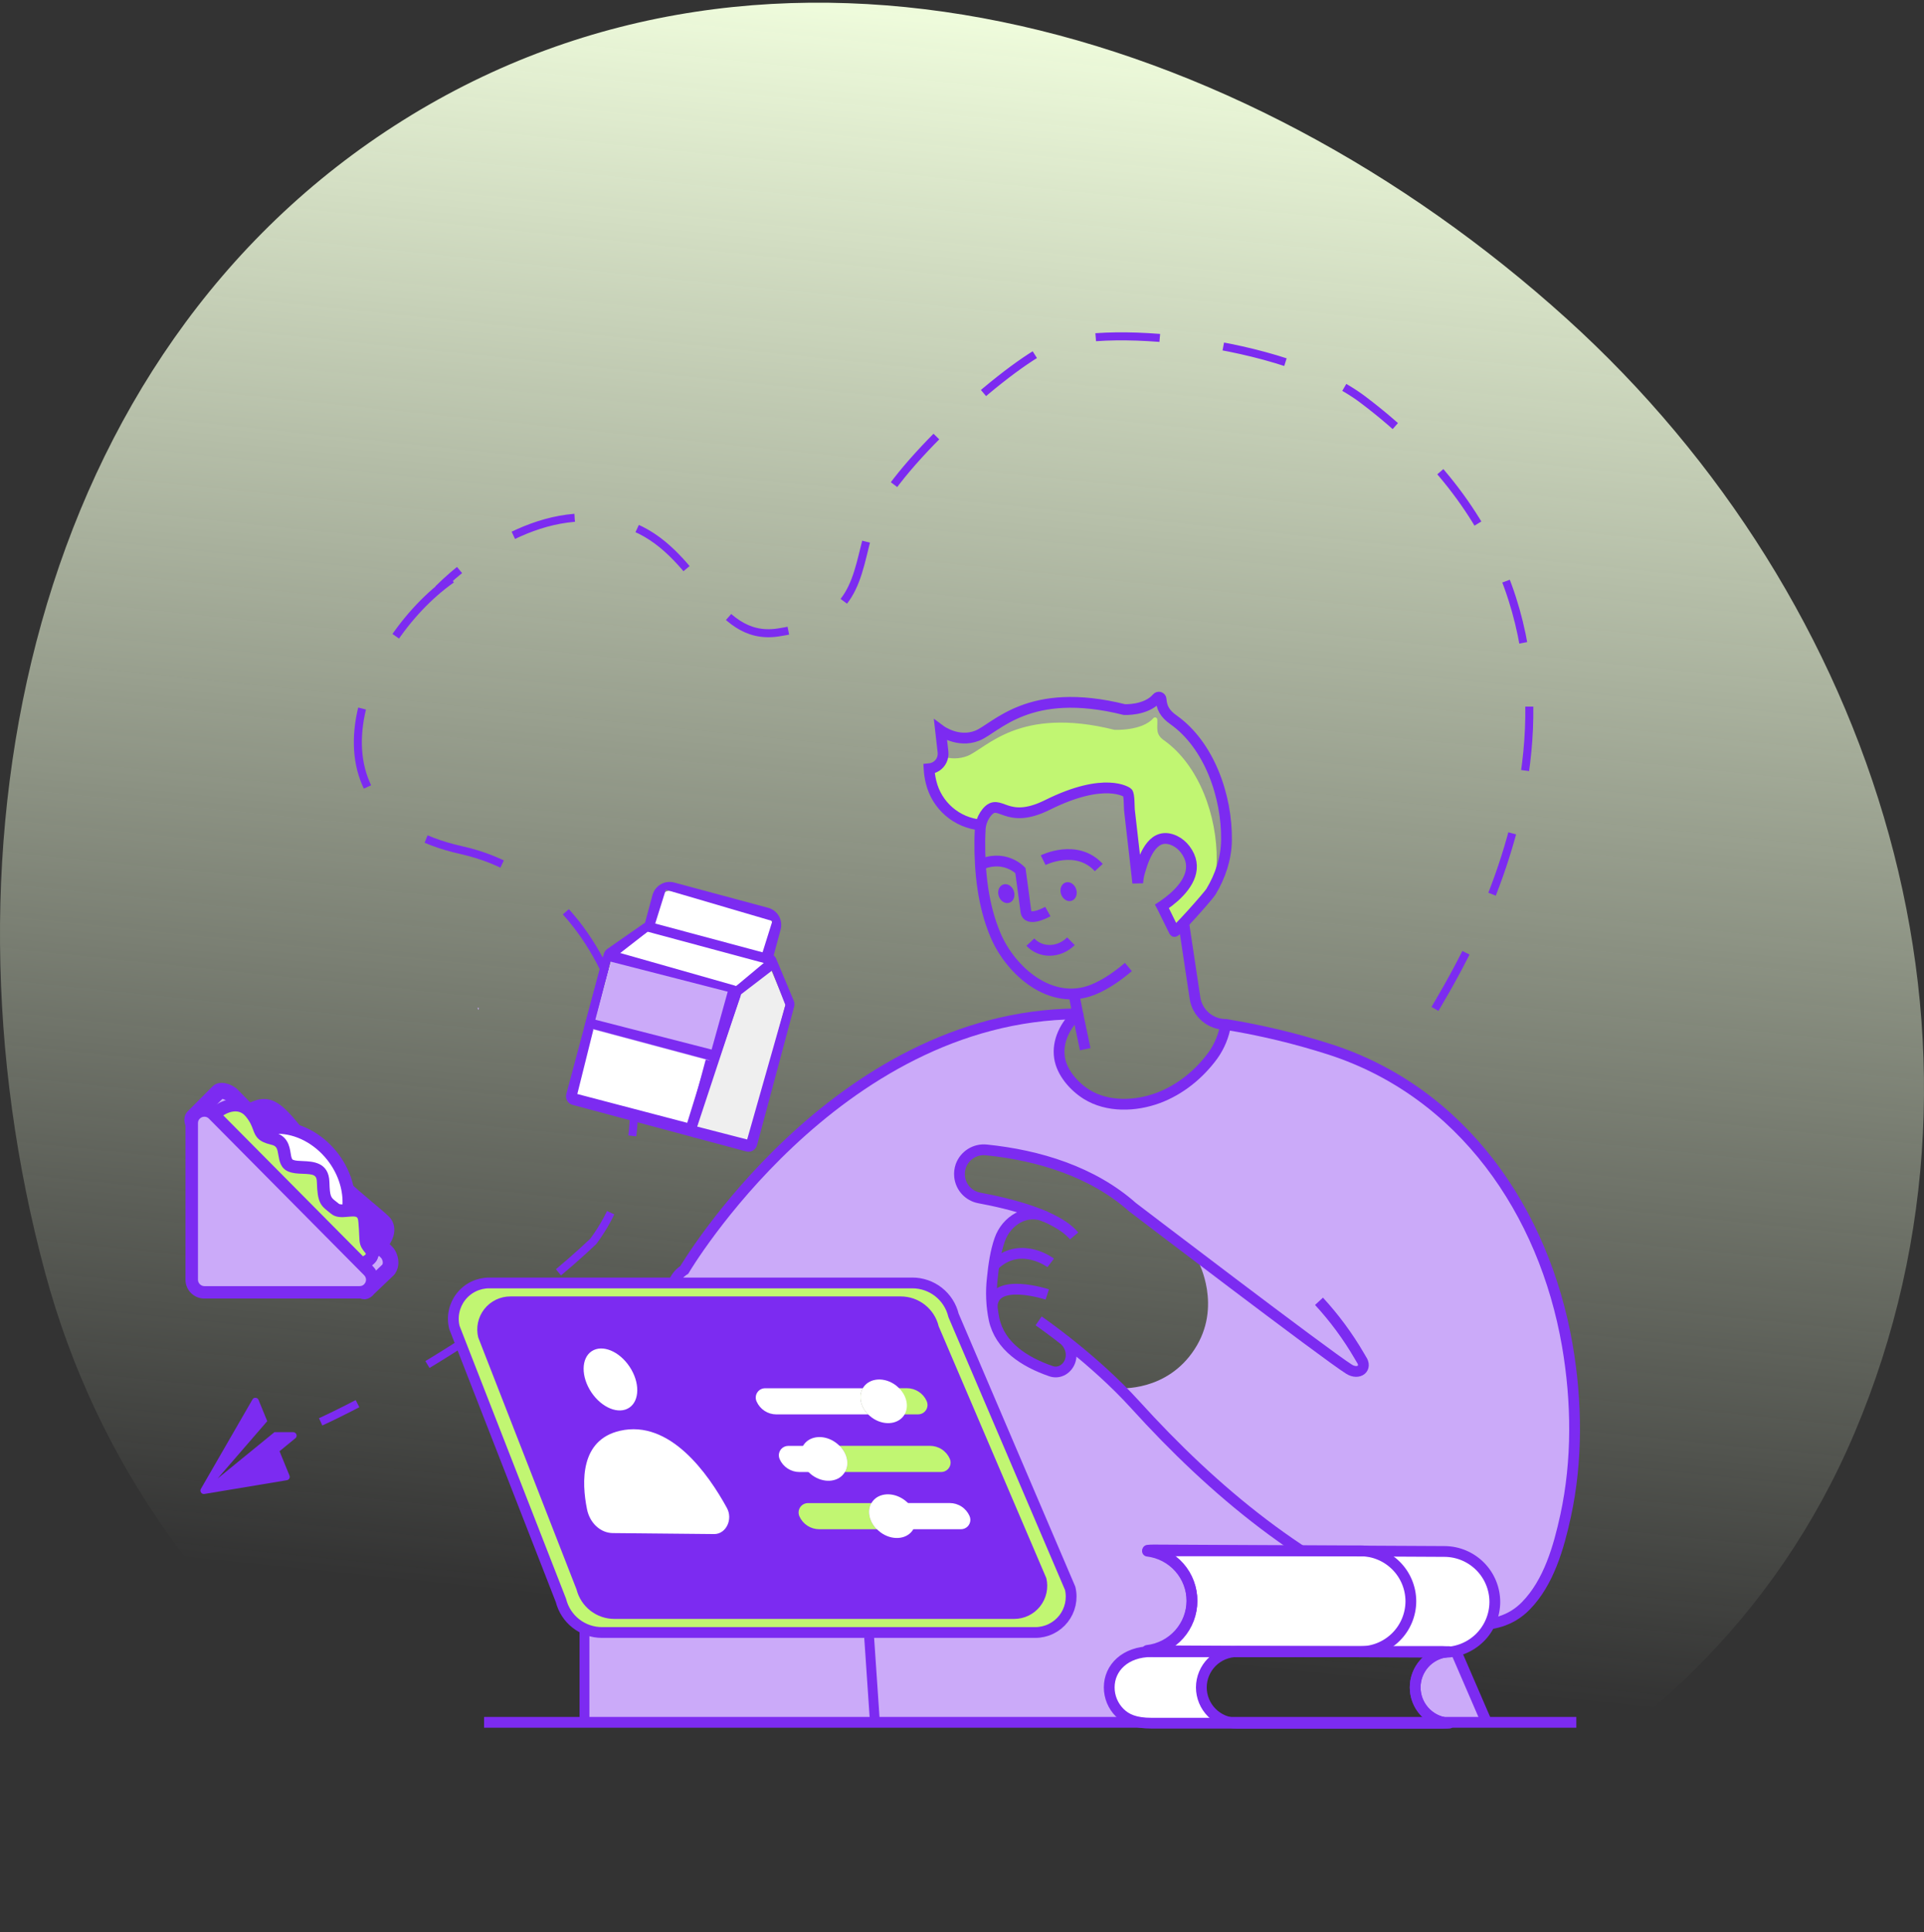 <svg width="240" height="241" viewBox="0 0 240 241" fill="none" xmlns="http://www.w3.org/2000/svg">
<rect x="0" y="0" width="240" height="241" fill="#333333" stroke="none"/>
<path d="M195.416 39.741C234.172 74.762 251.914 130.08 231.353 178.674C211.631 225.286 160.166 244.084 110.801 239.721C62.508 235.452 18.538 206.634 5.626 158.723C-8.811 105.153 4.004 44.009 50.245 15.019C96.515 -13.988 154.728 2.973 195.416 39.741Z" fill="url(#paint0_linear_7307_27010)"/>
<path d="M56.322 72.24C45.107 80.132 36.384 101.316 57.568 106.033C78.752 110.749 84.499 140.833 73.999 154.833C59.568 168.511 39.999 177.332 39.999 177.332" stroke="#7C2BF1" stroke-miterlimit="10" stroke-dasharray="10 10"/>
<path d="M73.215 215.112V203.481H117.599L121.374 214.5L73.215 215.112Z" fill="#CBAAF9"/>
<path d="M195.501 167.815C192.622 151.141 182.427 136.22 165.863 130.879C161.626 129.521 157.293 128.481 152.901 127.767V127.79C152.672 129.174 152.13 130.488 151.315 131.63C149.589 133.995 147.21 135.938 144.455 136.95C141.643 137.991 138.159 138.126 135.549 136.489C133.978 135.505 132.454 133.773 132.178 131.904C131.864 129.798 132.937 127.804 134.448 126.412C121.649 126.516 116.884 130.63 107.089 135.119C107.423 136.519 101.885 139.405 99.538 141.853C97.192 144.302 85.246 155.225 86.683 156.628C88.475 154.852 81.29 163.905 82.601 161.749C83.856 162.16 91.678 162.719 92.498 163.754C93.318 164.788 101.057 162.438 101.171 163.754L109.946 162.668C110.452 167.445 119.524 164.541 115.659 166.749C111.195 169.316 107.999 171.885 103.11 173.483C101.093 174.144 95.137 168.459 93.008 167.769C90.005 173.478 91.974 173.246 91.757 173.141C89.635 172.1 87.791 171.28 86.683 169.286C83.526 163.623 81.065 179.477 79.673 173.141C70.592 177.426 69.808 174.067 69.235 172.463L61.583 161.137C61.149 162.797 58.587 160.925 58.93 162.607C59.273 164.288 64.104 182.124 65.154 183.482C66.203 184.84 57.847 161.851 59.388 162.607C60.928 163.362 62.622 163.755 64.338 163.754H98.543L114.08 203.607L118.484 214.919H143.636C141.596 214.919 140.48 214.421 139.669 213.608C138.833 212.771 138.362 211.637 138.359 210.454C138.359 208.005 140.369 205.997 143.636 205.997H143.867C143.62 205.997 143.383 205.974 143.137 205.952C143.29 205.935 143.441 205.91 143.592 205.876C143.43 205.873 143.268 205.86 143.108 205.84C144.581 205.666 145.947 204.979 146.966 203.901C147.984 202.822 148.592 201.419 148.681 199.938C148.685 199.861 148.685 199.784 148.681 199.708V199.589C148.646 198.071 148.065 196.616 147.046 195.49C146.026 194.364 144.636 193.643 143.128 193.457C143.3 193.443 143.463 193.429 143.628 193.429C143.479 193.392 143.314 193.369 143.159 193.347C143.404 193.325 143.651 193.308 143.887 193.308L162.29 193.406L165.675 193.42H169.693C169.879 193.42 170.067 193.42 170.244 193.443L176.213 193.474L180.2 193.496C181.867 193.51 183.46 194.183 184.631 195.369C185.803 196.554 186.457 198.155 186.451 199.822C186.449 200.764 186.23 201.693 185.812 202.538C187.523 202.319 189.109 201.528 190.314 200.293C193.185 197.361 194.422 192.972 195.277 189.07C196.789 182.119 196.699 174.796 195.501 167.815ZM149.007 168.284C145.54 173.62 139.637 173.141 139.637 173.141C139.637 173.141 139.147 173.618 138.004 171.586C136.862 169.553 133.607 168.164 133.607 168.164C133.348 170.204 132.811 173.306 127.485 169.286C122.159 165.266 123.765 159.405 124.22 156.31C124.675 153.214 126.489 152.188 126.489 152.188L128.632 151.057C128.632 151.057 122.434 149.463 122.136 149.404C121.838 149.345 116.319 144.723 121.92 143.503C127.522 142.282 136.253 147.135 137.941 148.094C139.629 149.053 149.491 157.395 149.491 157.395C149.491 157.395 152.493 162.956 149.007 168.284Z" fill="#CBAAF9"/>
<path d="M133.984 154.146C131.841 151.571 125.976 150.112 122.148 149.406C121.505 149.285 120.918 148.958 120.476 148.475C120.034 147.992 119.762 147.378 119.699 146.727C119.655 146.287 119.706 145.843 119.848 145.425C120.076 144.782 120.514 144.236 121.09 143.872C121.666 143.508 122.348 143.347 123.025 143.417C129.555 144.078 136.29 146.133 141.271 150.559C141.271 150.559 165.417 168.986 168.301 170.779C169.491 171.502 170.601 170.649 169.795 169.514L169.542 169.082C168.122 166.646 166.442 164.372 164.532 162.299" stroke="#7C2BF1" stroke-width="1.344" stroke-miterlimit="10"/>
<path d="M134.331 126.448C104.05 126.713 85.356 158.384 85.356 158.384C81.066 161.058 86.041 171.435 83.111 182.871" stroke="#7C2BF1" stroke-width="1.344" stroke-miterlimit="10"/>
<path d="M181.598 205.907C181.598 205.907 178.29 205.158 177.411 207.807C176.531 210.455 175.613 214.669 181.937 214.918C188.261 215.167 184.547 213.924 184.182 211.878C183.816 209.831 181.598 205.907 181.598 205.907Z" fill="#CBAAF9"/>
<path d="M131.066 157.508C131.066 157.508 127.497 154.803 124.283 157.545C124.147 157.664 124.029 157.802 123.932 157.953" stroke="#7C2BF1" stroke-width="1.344" stroke-miterlimit="10"/>
<path d="M130.637 161.446C130.637 161.446 123.86 159.218 123.758 162.965" stroke="#7C2BF1" stroke-width="1.344" stroke-miterlimit="10"/>
<path opacity="0.54" d="M69.973 199.612L56.682 165.562C56.517 164.903 56.505 164.216 56.646 163.551C56.787 162.887 57.078 162.263 57.496 161.728C57.914 161.193 58.448 160.76 59.059 160.462C59.669 160.164 60.339 160.01 61.019 160.01H113.81C114.995 160.01 116.146 160.409 117.077 161.142C118.008 161.876 118.665 162.902 118.942 164.054L133.491 198.096C133.649 198.753 133.655 199.437 133.51 200.096C133.365 200.756 133.073 201.374 132.655 201.904C132.236 202.434 131.704 202.863 131.096 203.158C130.489 203.452 129.822 203.606 129.147 203.606H75.093C73.916 203.607 72.773 203.214 71.846 202.49C70.918 201.767 70.259 200.754 69.973 199.612Z" fill="white"/>
<path d="M132.841 167.19C132.841 167.19 133.941 168.198 133.523 169.639C133.213 170.706 132.151 171.38 131.101 171.014C127.754 169.857 124.74 167.892 124.005 164.552C123.658 162.86 123.583 161.124 123.783 159.409C123.944 157.82 124.179 156.103 124.713 154.591C125.53 152.269 128.029 150.651 130.456 151.769" stroke="#7C2BF1" stroke-width="1.344" stroke-miterlimit="10"/>
<path d="M69.973 199.612L56.682 165.562C56.517 164.903 56.505 164.216 56.646 163.551C56.787 162.887 57.078 162.263 57.496 161.728C57.914 161.193 58.448 160.76 59.059 160.462C59.669 160.164 60.339 160.01 61.019 160.01H113.81C114.995 160.01 116.146 160.409 117.077 161.142C118.008 161.876 118.665 162.902 118.942 164.054L133.491 198.096C133.649 198.753 133.655 199.437 133.51 200.096C133.365 200.756 133.073 201.374 132.655 201.904C132.236 202.434 131.704 202.863 131.096 203.158C130.489 203.452 129.822 203.606 129.147 203.606H75.093C73.916 203.607 72.773 203.214 71.846 202.49C70.918 201.767 70.259 200.754 69.973 199.612Z" fill="#C1F672"/>
<path d="M176.148 193.312L185.486 214.92" stroke="#7C2BF1" stroke-width="1.344" stroke-miterlimit="10"/>
<path d="M196.631 214.81L60.385 214.81" stroke="#7C2BF1" stroke-width="1.344" stroke-miterlimit="10"/>
<path d="M133.59 117.394C132.076 118.89 129.815 118.888 128.527 117.504" stroke="#7C2BF1" stroke-width="1.344" stroke-miterlimit="10"/>
<path d="M116.133 97.534C116.475 98.962 117.257 100.246 118.368 101.206C119.479 102.166 120.864 102.753 122.326 102.884C122.448 102.295 122.711 101.744 123.093 101.28C124.726 99.356 125.422 102.966 130.644 100.374C137.88 96.775 140.626 98.84 140.626 98.84C140.867 99.019 140.831 100.676 140.871 100.978C141.075 102.698 141.259 104.41 141.461 106.129C141.584 107.178 141.704 108.218 141.818 109.259C141.917 109.082 142.026 108.911 142.145 108.747C142.804 106.414 143.981 103.66 146.52 104.845C147.034 105.096 147.481 105.464 147.826 105.921C149.509 108.133 148.234 110.269 146.473 111.851C146.031 112.341 145.538 112.783 145.002 113.167C145.291 113.767 146.475 116.148 146.475 116.157C146.597 116.397 150.734 111.716 151.042 111.206C151.502 109.956 151.749 108.638 151.772 107.306C151.84 101.831 149.611 95.458 145.177 92.318C144.077 91.54 144.428 90.791 144.361 89.734C144.356 89.677 144.334 89.623 144.298 89.578C144.262 89.534 144.213 89.501 144.158 89.485C144.103 89.469 144.044 89.47 143.99 89.488C143.935 89.506 143.888 89.54 143.853 89.585C142.463 91.185 139.023 91.026 139.023 91.026C127.081 88.035 123.067 93.344 120.657 94.291C119.674 94.664 118.591 94.681 117.596 94.342C117.537 94.671 117.39 94.979 117.169 95.231C116.949 95.482 116.664 95.669 116.345 95.771L116.406 96.323C116.458 96.746 116.362 97.174 116.133 97.534Z" fill="#C1F672"/>
<path d="M122.335 102.893C120.872 102.761 119.488 102.174 118.377 101.214C117.266 100.254 116.484 98.97 116.142 97.542C116.008 96.994 115.923 96.436 115.889 95.873L115.983 95.863C116.111 95.853 116.237 95.826 116.358 95.781C116.677 95.679 116.962 95.493 117.182 95.241C117.403 94.989 117.55 94.682 117.609 94.353C117.646 94.17 117.654 93.982 117.631 93.797L117.325 91.096C117.325 91.096 119.484 92.702 121.88 91.763C124.276 90.824 128.298 85.515 140.246 88.498C140.246 88.498 142.943 88.657 144.327 87.057C144.362 87.012 144.41 86.978 144.464 86.96C144.518 86.942 144.577 86.941 144.632 86.957C144.687 86.973 144.736 87.006 144.772 87.05C144.808 87.095 144.83 87.149 144.835 87.206C144.906 88.265 145.298 89.014 146.4 89.79C150.834 92.932 153.063 99.303 152.993 104.778C152.973 107.049 152.218 109.292 151.053 111.216C150.745 111.726 146.608 116.408 146.486 116.167C146.486 116.167 145.302 113.777 145.013 113.177L144.943 113.045L145.076 112.957C145.568 112.622 146.039 112.256 146.484 111.861C148.243 110.28 149.52 108.143 147.837 105.931C147.492 105.475 147.045 105.106 146.531 104.856C143.984 103.67 142.815 106.425 142.156 108.757C142.028 109.203 141.949 109.662 141.921 110.125C141.89 109.839 141.86 109.563 141.829 109.278C141.715 108.237 141.594 107.196 141.472 106.147C141.268 104.429 141.076 102.717 140.882 100.997C140.852 100.703 140.882 99.038 140.637 98.858C140.637 98.858 137.889 96.793 130.655 100.393C125.433 102.984 124.737 99.373 123.104 101.299C122.722 101.763 122.458 102.314 122.337 102.903C122.3 103.092 122.276 103.284 122.266 103.476C122.262 103.501 122.262 103.527 122.266 103.552C122.241 103.974 122.233 104.394 122.223 104.807C122.184 108.784 122.621 112.939 124.182 116.632C126.08 121.109 131.102 125.525 136.324 123.438C137.956 122.783 139.419 121.728 140.758 120.607" stroke="#7C2BF1" stroke-width="1.344" stroke-miterlimit="10"/>
<path d="M125.907 112.593C126.427 112.419 126.677 111.768 126.467 111.14C126.257 110.512 125.665 110.143 125.146 110.317C124.626 110.491 124.376 111.141 124.586 111.769C124.796 112.398 125.388 112.767 125.907 112.593Z" fill="#7C2BF1"/>
<path d="M133.679 112.344C134.198 112.171 134.449 111.52 134.239 110.892C134.028 110.263 133.437 109.895 132.917 110.069C132.398 110.243 132.147 110.893 132.358 111.521C132.568 112.15 133.159 112.518 133.679 112.344Z" fill="#7C2BF1"/>
<path d="M130.708 113.69C130.708 113.69 128.122 115.157 127.965 113.634C127.916 113.165 127.284 108.568 127.284 108.568C127.284 108.568 125.194 106.353 121.992 107.99" stroke="#7C2BF1" stroke-width="1.344" stroke-miterlimit="10"/>
<path d="M130.125 107.28C130.125 107.28 134.3 105.195 137.063 108.201" stroke="#7C2BF1" stroke-width="1.344" stroke-miterlimit="10"/>
<path d="M133.953 123.949L134.433 126.41C132.921 127.804 131.852 129.802 132.164 131.906C132.441 133.771 133.968 135.507 135.533 136.485C138.149 138.117 141.628 137.989 144.444 136.95C147.197 135.93 149.578 133.993 151.305 131.63C152.118 130.488 152.659 129.175 152.888 127.792V127.767" stroke="#7C2BF1" stroke-width="1.344" stroke-miterlimit="10"/>
<path d="M134.434 126.411L135.368 130.855" stroke="#7C2BF1" stroke-width="1.344" stroke-miterlimit="10"/>
<path d="M147.651 115.096L149.063 124.473C149.202 125.391 149.666 126.228 150.371 126.833C151.075 127.438 151.973 127.77 152.901 127.768C157.296 128.481 161.632 129.52 165.872 130.878C182.435 136.221 192.63 151.142 195.51 167.814C196.708 174.795 196.797 182.117 195.293 189.059C194.438 192.967 193.202 197.356 190.331 200.282C186.602 204.098 180.881 202.527 176.475 200.803C162.796 195.483 151.42 186.018 141.596 175.183C136.344 169.387 129.557 164.743 129.557 164.743" stroke="#7C2BF1" stroke-width="1.344" stroke-miterlimit="10"/>
<path d="M180.608 206.02C180.512 206.034 180.404 206.048 180.31 206.071H180.273L165.758 205.995L143.979 205.883C143.895 205.883 143.813 205.883 143.732 205.883C143.57 205.879 143.408 205.867 143.248 205.846C144.724 205.675 146.091 204.988 147.111 203.908C148.13 202.827 148.736 201.422 148.821 199.939C148.825 199.862 148.825 199.785 148.821 199.708V199.59C148.815 198.139 148.309 196.734 147.389 195.612C146.469 194.49 145.19 193.719 143.768 193.429C143.619 193.392 143.456 193.37 143.299 193.347C143.546 193.325 143.791 193.309 144.03 193.309L162.43 193.407L165.817 193.421L170.386 193.443C171.951 193.586 173.406 194.307 174.467 195.466C175.527 196.624 176.118 198.137 176.123 199.708C176.123 200.005 176.1 200.301 176.055 200.594C175.838 202.089 175.091 203.457 173.95 204.448C172.809 205.44 171.351 205.988 169.839 205.995H180.896C180.259 205.995 180.436 205.995 180.608 206.02Z" fill="white"/>
<path d="M151.164 213.609C151.579 214.026 152.072 214.356 152.615 214.581C153.159 214.806 153.741 214.921 154.329 214.919H143.64C141.6 214.919 140.485 214.421 139.673 213.609C138.839 212.771 138.369 211.637 138.365 210.454C138.365 208.005 140.373 205.997 143.64 205.997H154.329C153.447 205.996 152.584 206.256 151.85 206.746C151.115 207.236 150.543 207.932 150.205 208.747C149.867 209.563 149.779 210.46 149.952 211.325C150.124 212.191 150.55 212.985 151.174 213.609H151.164Z" fill="white"/>
<path d="M186.465 199.82C186.462 200.763 186.243 201.692 185.824 202.536C185.525 203.175 185.114 203.754 184.612 204.248C183.783 205.07 182.742 205.644 181.606 205.908C181.137 206.016 180.658 206.071 180.177 206.071C180.275 206.048 180.382 206.034 180.475 206.02C180.304 206.003 180.126 205.997 180.765 205.997H169.707C171.219 205.992 172.679 205.443 173.821 204.451C174.962 203.459 175.71 202.09 175.927 200.594C175.972 200.301 175.994 200.005 175.994 199.708C175.99 198.137 175.399 196.624 174.337 195.465C173.276 194.307 171.821 193.586 170.256 193.443L176.225 193.474L180.212 193.496C181.879 193.51 183.471 194.183 184.643 195.368C185.815 196.553 186.47 198.154 186.465 199.82Z" fill="white"/>
<path d="M186.465 199.82C186.452 201.487 185.78 203.081 184.594 204.254C183.408 205.426 181.806 206.081 180.139 206.074L143.832 205.886C143.589 205.886 143.346 205.868 143.102 205.844C144.632 205.67 146.046 204.941 147.075 203.795C148.104 202.649 148.676 201.165 148.685 199.625C148.692 198.085 148.135 196.595 147.118 195.439C146.101 194.282 144.695 193.538 143.167 193.349C143.409 193.323 143.653 193.311 143.897 193.312L180.204 193.5C181.871 193.511 183.466 194.183 184.64 195.367C185.813 196.551 186.469 198.152 186.465 199.82Z" stroke="#7C2BF1" stroke-width="1.344" stroke-linecap="square" stroke-linejoin="round"/>
<path d="M175.991 199.706C175.988 201.373 175.324 202.971 174.145 204.149C172.966 205.328 171.369 205.992 169.702 205.995H143.869C143.625 205.994 143.381 205.98 143.139 205.954C144.668 205.773 146.078 205.036 147.101 203.885C148.123 202.733 148.688 201.247 148.688 199.707C148.688 198.167 148.123 196.68 147.101 195.529C146.078 194.377 144.668 193.641 143.139 193.459C143.382 193.437 143.626 193.421 143.869 193.421H169.702C171.368 193.424 172.965 194.088 174.143 195.265C175.322 196.443 175.986 198.04 175.991 199.706Z" stroke="#7C2BF1" stroke-width="1.344" stroke-linecap="square" stroke-linejoin="round"/>
<path d="M138.365 210.455C138.365 211.041 138.48 211.62 138.704 212.161C138.929 212.701 139.257 213.193 139.671 213.606C140.487 214.422 141.596 214.918 143.638 214.918H180.763C180.125 214.918 180.298 214.906 180.472 214.89C179.385 214.762 178.384 214.24 177.657 213.422C176.93 212.605 176.529 211.549 176.529 210.455C176.529 209.362 176.93 208.306 177.657 207.488C178.384 206.671 179.385 206.149 180.472 206.021C180.298 206.005 180.125 205.992 180.763 205.992H143.638C140.369 205.994 138.365 208.002 138.365 210.455Z" stroke="#7C2BF1" stroke-width="1.344" stroke-linecap="square" stroke-linejoin="round"/>
<path d="M149.855 210.455C149.858 211.638 150.329 212.772 151.166 213.608C152.002 214.445 153.136 214.916 154.318 214.918H179.955C180.126 214.918 180.3 214.906 180.473 214.89C179.387 214.762 178.385 214.24 177.658 213.422C176.932 212.605 176.53 211.549 176.53 210.455C176.53 209.362 176.932 208.306 177.658 207.488C178.385 206.671 179.387 206.149 180.473 206.021C180.3 206.005 180.126 205.992 179.955 205.992H154.318C153.136 205.996 152.002 206.467 151.166 207.303C150.33 208.139 149.859 209.273 149.855 210.455Z" stroke="#7C2BF1" stroke-width="1.344" stroke-linecap="square" stroke-linejoin="round"/>
<path d="M59.565 125.671L59.744 125.722L59.677 125.983C59.634 125.881 59.596 125.777 59.565 125.671Z" fill="#CBAAF9"/>
<path d="M69.973 199.612L56.682 165.562C56.517 164.903 56.505 164.216 56.646 163.551C56.787 162.887 57.078 162.263 57.496 161.728C57.914 161.193 58.448 160.76 59.059 160.462C59.669 160.164 60.339 160.01 61.019 160.01H113.81C114.995 160.01 116.146 160.409 117.077 161.142C118.008 161.876 118.665 162.902 118.942 164.054L133.491 198.096C133.649 198.753 133.655 199.437 133.51 200.096C133.365 200.756 133.073 201.374 132.655 201.904C132.236 202.434 131.704 202.863 131.096 203.158C130.489 203.452 129.822 203.606 129.147 203.606H75.093C73.916 203.607 72.773 203.214 71.846 202.49C70.918 201.767 70.259 200.754 69.973 199.612Z" stroke="#7C2BF1" stroke-width="1.344" stroke-linecap="square" stroke-linejoin="round"/>
<path d="M71.918 198.24L59.656 166.814C59.504 166.206 59.493 165.572 59.623 164.959C59.754 164.346 60.022 163.771 60.407 163.278C60.793 162.784 61.286 162.385 61.849 162.11C62.413 161.835 63.031 161.692 63.657 161.692H112.359C113.452 161.692 114.514 162.06 115.373 162.737C116.232 163.413 116.838 164.359 117.093 165.423L130.519 196.83C130.664 197.436 130.669 198.067 130.535 198.676C130.401 199.284 130.131 199.854 129.745 200.343C129.36 200.832 128.868 201.228 128.307 201.5C127.747 201.772 127.132 201.913 126.509 201.913H76.64C75.556 201.914 74.503 201.553 73.648 200.888C72.793 200.223 72.184 199.291 71.918 198.24Z" fill="#7C2BF1"/>
<path d="M76.438 191.207C74.903 191.192 73.567 189.954 73.222 188.229C72.54 184.838 72.361 179.593 77.334 178.449C83.548 177.02 88.327 183.787 90.669 188.064C91.457 189.493 90.565 191.329 89.098 191.329L76.438 191.207Z" fill="white"/>
<path d="M78.49 175.57C79.81 174.692 79.83 172.403 78.536 170.458C77.242 168.513 75.123 167.648 73.804 168.526C72.484 169.404 72.464 171.692 73.758 173.637C75.053 175.582 77.171 176.447 78.49 175.57Z" fill="white"/>
<path d="M108.297 176.406H96.845C96.321 176.405 95.809 176.252 95.37 175.965C94.932 175.678 94.587 175.27 94.376 174.79C94.295 174.611 94.26 174.415 94.275 174.219C94.29 174.023 94.354 173.835 94.462 173.671C94.569 173.507 94.716 173.372 94.89 173.28C95.063 173.188 95.257 173.142 95.453 173.145H107.628C107.054 174.11 107.346 175.451 108.297 176.406Z" fill="white"/>
<path d="M115.702 175.226C115.701 175.538 115.577 175.837 115.356 176.058C115.136 176.279 114.837 176.403 114.524 176.403H108.296C107.345 175.45 107.054 174.11 107.627 173.138H113.126C113.65 173.138 114.162 173.29 114.601 173.576C115.039 173.861 115.386 174.268 115.598 174.746C115.664 174.898 115.699 175.061 115.702 175.226Z" fill="#C1F672"/>
<path d="M112.837 176.407C112.804 176.469 112.767 176.529 112.724 176.585C111.908 177.701 110.135 177.809 108.757 176.801C108.595 176.681 108.441 176.549 108.296 176.407C107.345 175.454 107.054 174.113 107.627 173.142C107.659 173.08 107.697 173.02 107.739 172.965C108.555 171.84 110.321 171.74 111.698 172.74C111.864 172.864 112.02 173.001 112.165 173.148C113.108 174.097 113.402 175.43 112.837 176.407Z" fill="white"/>
<path d="M118.581 182.416C118.579 182.728 118.453 183.027 118.231 183.247C118.01 183.468 117.71 183.591 117.397 183.591H105.38C105.96 182.616 105.67 181.285 104.717 180.326H116.006C116.53 180.326 117.042 180.479 117.481 180.766C117.92 181.052 118.266 181.46 118.477 181.94C118.544 182.09 118.579 182.252 118.581 182.416Z" fill="#C1F672"/>
<path d="M105.38 183.592H99.726C99.202 183.592 98.69 183.44 98.251 183.155C97.812 182.869 97.466 182.462 97.254 181.984C97.188 181.834 97.152 181.672 97.15 181.508C97.15 181.354 97.18 181.201 97.239 181.058C97.298 180.915 97.385 180.786 97.494 180.676C97.603 180.567 97.733 180.481 97.876 180.422C98.019 180.363 98.171 180.333 98.326 180.333H104.717C105.67 181.286 105.966 182.616 105.38 183.592Z" fill="white"/>
<path d="M105.38 183.591C105.354 183.655 105.319 183.715 105.276 183.77C104.46 184.893 102.693 184.995 101.317 183.993C101.151 183.869 100.994 183.732 100.848 183.585C99.903 182.632 99.613 181.301 100.179 180.32C100.211 180.257 100.249 180.197 100.291 180.14C101.107 179.024 102.88 178.916 104.256 179.926C104.42 180.045 104.574 180.176 104.717 180.32C105.67 181.285 105.966 182.615 105.38 183.591Z" fill="white"/>
<path d="M109.386 190.728H102.19C101.667 190.727 101.155 190.575 100.717 190.29C100.278 190.004 99.931 189.598 99.719 189.12C99.638 188.941 99.604 188.744 99.619 188.548C99.634 188.352 99.698 188.163 99.806 187.998C99.914 187.834 100.061 187.699 100.234 187.607C100.408 187.514 100.602 187.467 100.799 187.469H108.716C108.149 188.447 108.441 189.775 109.386 190.728Z" fill="#C1F672"/>
<path d="M121.044 189.56C121.042 189.871 120.918 190.168 120.698 190.387C120.477 190.605 120.179 190.728 119.869 190.727H109.384C108.439 189.774 108.147 188.444 108.715 187.462H118.469C118.993 187.462 119.506 187.615 119.945 187.902C120.383 188.188 120.729 188.597 120.94 189.077C121.007 189.229 121.043 189.393 121.044 189.56Z" fill="white"/>
<path d="M113.924 190.727C113.892 190.79 113.854 190.85 113.812 190.907C112.996 192.029 111.231 192.131 109.853 191.129C109.688 191.004 109.532 190.868 109.386 190.721C108.441 189.768 108.149 188.437 108.717 187.456C108.748 187.393 108.785 187.333 108.827 187.276C109.643 186.16 111.416 186.064 112.794 187.062C112.957 187.181 113.112 187.313 113.255 187.456C114.206 188.421 114.496 189.76 113.924 190.727Z" fill="white"/>
<path d="M178.999 125.833C182.322 120.018 208.499 78.888 169.999 49.834C160.168 42.415 136.82 40.14 130.538 43.398C124.255 46.656 110.317 59.382 108.501 65.781C106.686 72.18 106.975 77.418 97.03 78.887C89.075 80.062 87.476 69.333 79.169 65.78C69.094 61.471 58.815 69.332 54.661 73.486" stroke="#7C2BF1" stroke-dasharray="8 8"/>
<path d="M108.416 204.195L109.13 214.704" stroke="#7C2BF1" stroke-width="1.228"/>
<g clip-path="url(#clip0_7307_27010)">
<path d="M26.514 137.506V157.035C26.514 157.903 27.209 158.602 28.075 158.602H47.44C48.831 158.602 49.544 156.916 48.56 155.911L29.195 136.4C28.211 135.395 26.514 136.093 26.514 137.506Z" fill="#CBAAF9"/>
<path d="M24.121 139.277L27.226 136.178C27.6 135.82 28.584 136.212 28.941 136.586L48.271 156.234C48.543 156.507 49.018 157.545 48.441 158.328L45.929 160.729C45.641 161.138 45.318 161.155 44.962 160.797L24.664 140.928C24.257 140.537 23.713 139.685 24.121 139.277Z" fill="#CBAAF9"/>
<path d="M45.454 162.041C45.131 162.041 44.707 161.939 44.266 161.496L23.984 141.643C23.815 141.49 23 140.639 23 139.652C23 139.243 23.153 138.851 23.442 138.579L26.53 135.48C27.447 134.595 29.042 135.276 29.636 135.889L48.967 155.536C49.493 156.047 50.154 157.631 49.238 158.907L49.119 159.044L46.658 161.393C46.285 161.87 45.861 162.006 45.555 162.041H45.454ZM25.019 139.771C25.088 139.907 25.206 140.077 25.359 140.23L45.419 159.878L47.694 157.716C47.846 157.427 47.643 157.001 47.575 156.933L28.244 137.285C28.159 137.2 27.922 137.098 27.752 137.047L25.019 139.771Z" fill="#7C2BF1"/>
<path d="M40.413 157.92C39.683 157.92 39.259 157.426 38.902 156.983C38.834 156.915 38.783 156.83 38.698 156.762L26.988 144.878L26.971 144.861C26.343 144.146 26.071 143.193 26.241 142.256C26.411 141.32 26.971 140.502 27.819 140.043C28.821 139.481 30.178 138.783 30.62 138.63C30.908 138.528 31.163 138.408 31.401 138.289C31.893 138.068 32.351 137.846 32.928 137.846C34.371 137.846 35.542 139.106 38.58 143.158C40.922 146.291 43.858 148.76 46.013 150.581C46.794 151.245 47.473 151.807 47.965 152.284C48.287 152.607 48.457 153.033 48.44 153.51C48.372 154.633 47.218 155.74 46.777 156.064L46.624 156.183L41.499 157.562C41.193 157.733 40.837 157.92 40.413 157.92Z" fill="#7C2BF1"/>
<path d="M40.413 158.703C39.338 158.703 38.723 157.981 38.315 157.504L38.284 157.469C38.233 157.419 38.176 157.361 38.133 157.304L26.404 145.398L26.395 145.377C25.585 144.463 25.251 143.279 25.459 142.106C25.669 140.935 26.387 139.933 27.427 139.356C28.308 138.85 29.82 138.075 30.334 137.887C30.512 137.816 30.668 137.747 30.825 137.678L31.149 137.536C31.649 137.316 32.216 137.065 32.911 137.065C34.78 137.065 36.185 138.692 39.18 142.687C41.455 145.736 44.346 148.168 46.457 149.944L46.492 149.974C47.158 150.528 47.915 151.167 48.487 151.703C48.984 152.186 49.233 152.842 49.186 153.548C49.072 155.288 47.247 156.661 47.228 156.673L46.941 156.881L46.619 156.973L41.788 158.275L41.762 158.291C41.335 158.565 40.882 158.703 40.413 158.703ZM32.911 138.612C32.495 138.612 32.132 138.783 31.673 138.999C31.436 139.112 31.167 139.239 30.853 139.357C30.509 139.472 29.195 140.152 28.178 140.714C27.554 141.058 27.125 141.658 27 142.36C26.874 143.067 27.073 143.786 27.546 144.333L39.265 156.227C39.345 156.316 39.422 156.407 39.494 156.491C39.814 156.867 40.045 157.139 40.412 157.139C40.623 157.139 40.84 157.047 41.131 156.832L46.239 155.453L46.271 155.43C46.792 155.045 47.583 154.151 47.624 153.455C47.639 153.205 47.559 152.99 47.393 152.833C46.899 152.357 46.214 151.778 45.422 151.109C43.263 149.286 40.306 146.789 37.929 143.615C35.002 139.687 33.923 138.612 32.911 138.612Z" fill="#7C2BF1"/>
<path d="M37.257 156.473C34.745 156.473 32.199 155.145 30.451 152.931C27.566 149.288 27.685 144.367 30.723 141.95C31.809 141.082 33.167 140.622 34.626 140.622C37.138 140.622 39.684 141.95 41.432 144.163C44.318 147.807 44.199 152.728 41.16 155.145C40.074 156.013 38.717 156.473 37.257 156.473Z" fill="white"/>
<path d="M37.257 157.254C34.504 157.254 31.728 155.82 29.832 153.417C26.688 149.449 26.864 144.034 30.223 141.344C31.439 140.371 32.956 139.857 34.609 139.857C37.346 139.857 40.121 141.292 42.035 143.696C43.528 145.58 44.331 147.831 44.298 150.034C44.265 152.394 43.322 154.43 41.643 155.767C40.427 156.74 38.91 157.254 37.257 157.254ZM34.609 141.404C33.327 141.404 32.145 141.801 31.19 142.554C28.505 144.702 28.445 149.131 31.054 152.429C32.674 154.461 34.993 155.674 37.257 155.674C38.539 155.674 39.721 155.276 40.676 154.524C43.361 152.376 43.422 147.946 40.812 144.649C39.192 142.616 36.873 141.404 34.609 141.404Z" fill="#7C2BF1"/>
<path d="M26.988 138.715C26.988 138.715 29.534 136.689 31.214 138.715C32.894 140.741 31.791 141.49 33.98 142.001C36.17 142.512 34.914 144.844 36.254 145.406C37.595 145.968 40.226 144.912 40.294 147.466C40.362 150.02 40.752 149.918 41.753 150.752C42.772 151.586 45.233 149.85 45.47 152.353C45.691 154.873 45.402 154.838 46.115 155.69C47.388 157.222 44.367 158.175 42.449 157.869C40.531 157.58 41.566 156.899 40.803 156.269C40.039 155.639 25.443 139.362 25.443 139.362C25.443 139.362 25.427 138.936 26.988 138.715Z" fill="#C1F672"/>
<path d="M43.197 158.703C42.891 158.703 42.602 158.686 42.331 158.635C41.058 158.431 40.498 158.005 40.379 157.069C40.362 156.916 40.362 156.916 40.311 156.865C39.548 156.235 27.311 142.597 24.867 139.873L24.68 139.668L24.663 139.379C24.629 138.664 25.308 138.187 26.666 137.966C27.837 137.131 30.179 136.246 31.809 138.204C32.572 139.14 32.827 139.838 33.014 140.349C33.217 140.928 33.251 141.013 34.151 141.218C35.899 141.626 36.12 142.988 36.255 143.823C36.34 144.402 36.408 144.589 36.561 144.657C36.849 144.776 37.324 144.793 37.782 144.81C38.987 144.861 41.024 144.929 41.092 147.432C41.143 149.254 41.279 149.356 41.873 149.816C41.992 149.917 42.127 150.02 42.28 150.139C42.416 150.258 42.942 150.207 43.281 150.173C44.181 150.088 46.065 149.935 46.268 152.285C46.336 153.051 46.353 153.596 46.37 153.987C46.404 154.787 46.404 154.787 46.726 155.179C47.252 155.809 47.371 156.541 47.015 157.171C46.387 158.244 44.622 158.703 43.197 158.703ZM41.941 156.932C42.008 156.966 42.195 157.034 42.569 157.086C43.977 157.307 45.522 156.728 45.64 156.388C45.64 156.388 45.623 156.32 45.522 156.201C44.894 155.451 44.843 155.094 44.809 154.072C44.792 153.698 44.775 153.17 44.707 152.438C44.639 151.706 44.537 151.655 43.417 151.757C42.704 151.825 41.907 151.893 41.279 151.365C41.143 151.263 41.024 151.161 40.922 151.076C39.955 150.326 39.599 149.85 39.531 147.483C39.514 146.546 39.175 146.445 37.749 146.393C37.155 146.376 36.527 146.342 35.984 146.121C34.982 145.712 34.847 144.759 34.728 144.078C34.592 143.261 34.524 142.92 33.828 142.767C32.233 142.392 31.893 141.796 31.571 140.894C31.401 140.451 31.232 139.94 30.637 139.225C29.466 137.812 27.583 139.276 27.515 139.344L27.345 139.481L27.141 139.515C26.989 139.532 26.853 139.566 26.734 139.583C32.522 146.036 40.736 155.144 41.347 155.672C41.873 156.098 41.941 156.609 41.975 156.881C41.924 156.881 41.941 156.898 41.941 156.932Z" fill="#7C2BF1"/>
<path d="M23.916 140.061V159.589C23.916 160.457 24.612 161.156 25.477 161.156H44.842C46.233 161.156 46.947 159.47 45.962 158.466L26.598 138.954C25.613 137.966 23.916 138.665 23.916 140.061Z" fill="#CBAAF9"/>
<path d="M25.477 161.954C24.187 161.954 23.137 160.901 23.137 159.606V140.061C23.137 139.096 23.706 138.242 24.587 137.885C24.871 137.768 25.17 137.709 25.478 137.709C26.101 137.709 26.71 137.961 27.148 138.401L46.513 157.93C47.197 158.616 47.389 159.6 47.012 160.496C46.635 161.396 45.803 161.954 44.842 161.954H25.477V161.954ZM25.494 139.276C25.368 139.276 25.267 139.311 25.206 139.332L25.165 139.348C24.777 139.543 24.695 139.852 24.695 140.077V159.606C24.695 160.04 25.061 160.407 25.494 160.407H44.859C45.084 160.407 45.392 160.325 45.586 159.936C45.672 159.763 45.737 159.383 45.433 159.057L26.047 139.506C25.897 139.355 25.705 139.276 25.494 139.276Z" fill="#7C2BF1"/>
<path d="M36.799 143.329C36.799 143.574 36.996 143.772 37.24 143.772C37.483 143.772 37.681 143.574 37.681 143.329C37.681 143.085 37.483 142.887 37.24 142.887C36.996 142.887 36.799 143.085 36.799 143.329Z" fill="white"/>
<path d="M26.293 154.089C26.293 154.569 26.68 154.958 27.158 154.958C27.637 154.958 28.024 154.569 28.024 154.089C28.024 153.779 27.859 153.493 27.591 153.338C27.324 153.183 26.993 153.183 26.726 153.338C26.458 153.493 26.293 153.779 26.293 154.089Z" fill="#CBAAF9"/>
<path d="M28.211 157.223C28.211 157.533 28.376 157.82 28.644 157.975C28.911 158.13 29.242 158.13 29.509 157.975C29.777 157.82 29.942 157.533 29.942 157.223C29.942 156.913 29.777 156.626 29.509 156.471C29.242 156.316 28.911 156.316 28.644 156.471C28.376 156.626 28.211 156.913 28.211 157.223Z" fill="#CBAAF9"/>
<path d="M36.426 155.026C36.426 155.506 36.813 155.895 37.291 155.895C37.769 155.895 38.157 155.506 38.157 155.026C38.157 154.547 37.769 154.158 37.291 154.158C36.813 154.158 36.426 154.547 36.426 155.026Z" fill="#CBAAF9"/>
<path d="M26.938 147.262C26.938 147.742 27.325 148.13 27.803 148.13C28.281 148.13 28.669 147.742 28.669 147.262C28.669 146.952 28.504 146.665 28.236 146.51C27.968 146.355 27.638 146.355 27.37 146.51C27.103 146.665 26.938 146.952 26.938 147.262Z" fill="#CBAAF9"/>
</g>
<g clip-path="url(#clip1_7307_27010)">
<path d="M81.778 118.676C81.188 118.518 80.844 117.912 81.002 117.319L82.458 111.918C82.534 111.634 82.719 111.393 82.972 111.247C83.225 111.1 83.525 111.059 83.807 111.135L95.539 114.292C95.821 114.367 96.061 114.553 96.207 114.806C96.352 115.06 96.391 115.361 96.315 115.645L94.858 121.049C94.7 121.642 94.095 121.989 93.51 121.833C93.504 121.836 81.778 118.676 81.778 118.676Z" fill="white"/>
<path d="M83.053 110.967L96.346 114.87L94.445 120.933L81.153 117.03L83.053 110.967ZM84.093 110.068C83.528 109.916 82.928 109.997 82.422 110.291C81.916 110.584 81.547 111.067 81.391 111.633L79.936 117.03C79.62 118.21 80.313 119.424 81.488 119.739L93.216 122.895L93.22 122.896C93.784 123.048 94.384 122.967 94.89 122.674C95.396 122.38 95.765 121.897 95.922 121.331L97.376 115.935C97.693 114.754 97 113.539 95.825 113.225L84.093 110.068Z" fill="#7C2BF1"/>
<path d="M80.901 116.107L76.387 119.257L71.705 136.73L86.856 140.79L91.538 123.317L95.538 120.028L80.901 116.107Z" fill="white"/>
<path d="M86.569 141.858L71.418 137.798C70.829 137.641 70.484 137.034 70.641 136.446L75.323 118.973C75.391 118.718 75.543 118.5 75.762 118.348L80.276 115.202C80.544 115.015 80.875 114.956 81.191 115.041L95.828 118.962C96.226 119.069 96.531 119.392 96.619 119.796C96.706 120.203 96.557 120.625 96.238 120.887L92.513 123.945L87.923 141.076C87.847 141.36 87.662 141.601 87.409 141.748C87.15 141.898 86.851 141.934 86.569 141.858ZM72.015 136.446L85.723 140.04L90.708 123.945C90.768 123.72 91.91 122.915 92.087 122.766L95.277 120.102L80.786 116.204L76.169 119.796L72.015 136.446Z" fill="#7C2BF1"/>
<path d="M95.806 120.02L91.441 123.671L86.855 140.79L93.367 142.535L97.998 125.254L95.806 120.02Z" fill="#EFEFEF"/>
<path d="M93.081 143.608L86.568 141.863C85.979 141.705 85.634 141.098 85.791 140.51L90.379 123.387C90.439 123.166 91.531 123.388 91.707 123.243L96.072 119.591C96.341 119.368 95.73 118.86 96.072 118.947C96.415 119.025 96.688 119.268 96.825 119.591L99.017 124.825C99.112 125.051 99.129 125.302 99.065 125.54L94.435 142.821C94.272 143.413 93.667 143.765 93.081 143.608ZM86.969 140.51L93.2 142.117L97.966 125.345L96.302 121.052L92.413 124.031L86.969 140.51Z" fill="#7C2BF1"/>
<path d="M91.419 123.755L76.268 119.695L73.94 128.382L89.091 132.442L91.419 123.755Z" fill="#CBAAF9"/>
<path d="M88.218 132.148L73.617 128.236C73.049 128.084 72.721 128.686 72.879 128.097L75.206 119.411C75.365 118.819 75.952 118.467 76.516 118.618L91.632 122.914C92.2 123.066 92.527 123.668 92.37 124.256L89.528 132.559C89.37 133.151 88.787 132.301 88.218 132.148ZM74.122 127.145L88.767 130.902L90.777 123.683L76.132 119.926L74.122 127.145Z" fill="#7C2BF1"/>
</g>
<path d="M72.908 203.174V215.418" stroke="#7C2BF1" stroke-width="1.228"/>
<path d="M25.074 186.146C25.181 186.294 25.324 186.354 25.502 186.327L35.788 184.613C35.917 184.59 36.018 184.519 36.089 184.399C36.125 184.336 36.143 184.267 36.143 184.191C36.143 184.142 36.132 184.088 36.109 184.03L34.87 180.997L36.846 179.376C36.949 179.296 37 179.187 37 179.048C37 178.99 36.991 178.941 36.973 178.901C36.942 178.816 36.889 178.748 36.816 178.697C36.742 178.645 36.661 178.62 36.571 178.62L34.234 178.62L27.143 184.405L33.337 177.247L32.252 174.602C32.19 174.437 32.067 174.347 31.884 174.334C31.705 174.325 31.574 174.396 31.489 174.548L25.06 185.691C25.02 185.758 25 185.829 25 185.905C25 185.994 25.025 186.075 25.074 186.146Z" fill="#7C2BF1"/>
<defs>
<linearGradient id="paint0_linear_7307_27010" x1="123.509" y1="0.836" x2="98.67" y2="243.186" gradientUnits="userSpaceOnUse">
<stop stop-color="#F0FDDD"/>
<stop offset="0.833" stop-color="#F0FDDD" stop-opacity="0"/>
</linearGradient>
<clipPath id="clip0_7307_27010">
<rect width="26.694" height="26.985" fill="white" transform="translate(23 135.056)"/>
</clipPath>
<clipPath id="clip1_7307_27010">
<rect width="24.633" height="30.072" fill="white" transform="translate(78.137 108.471) rotate(15)"/>
</clipPath>
</defs>
</svg>
